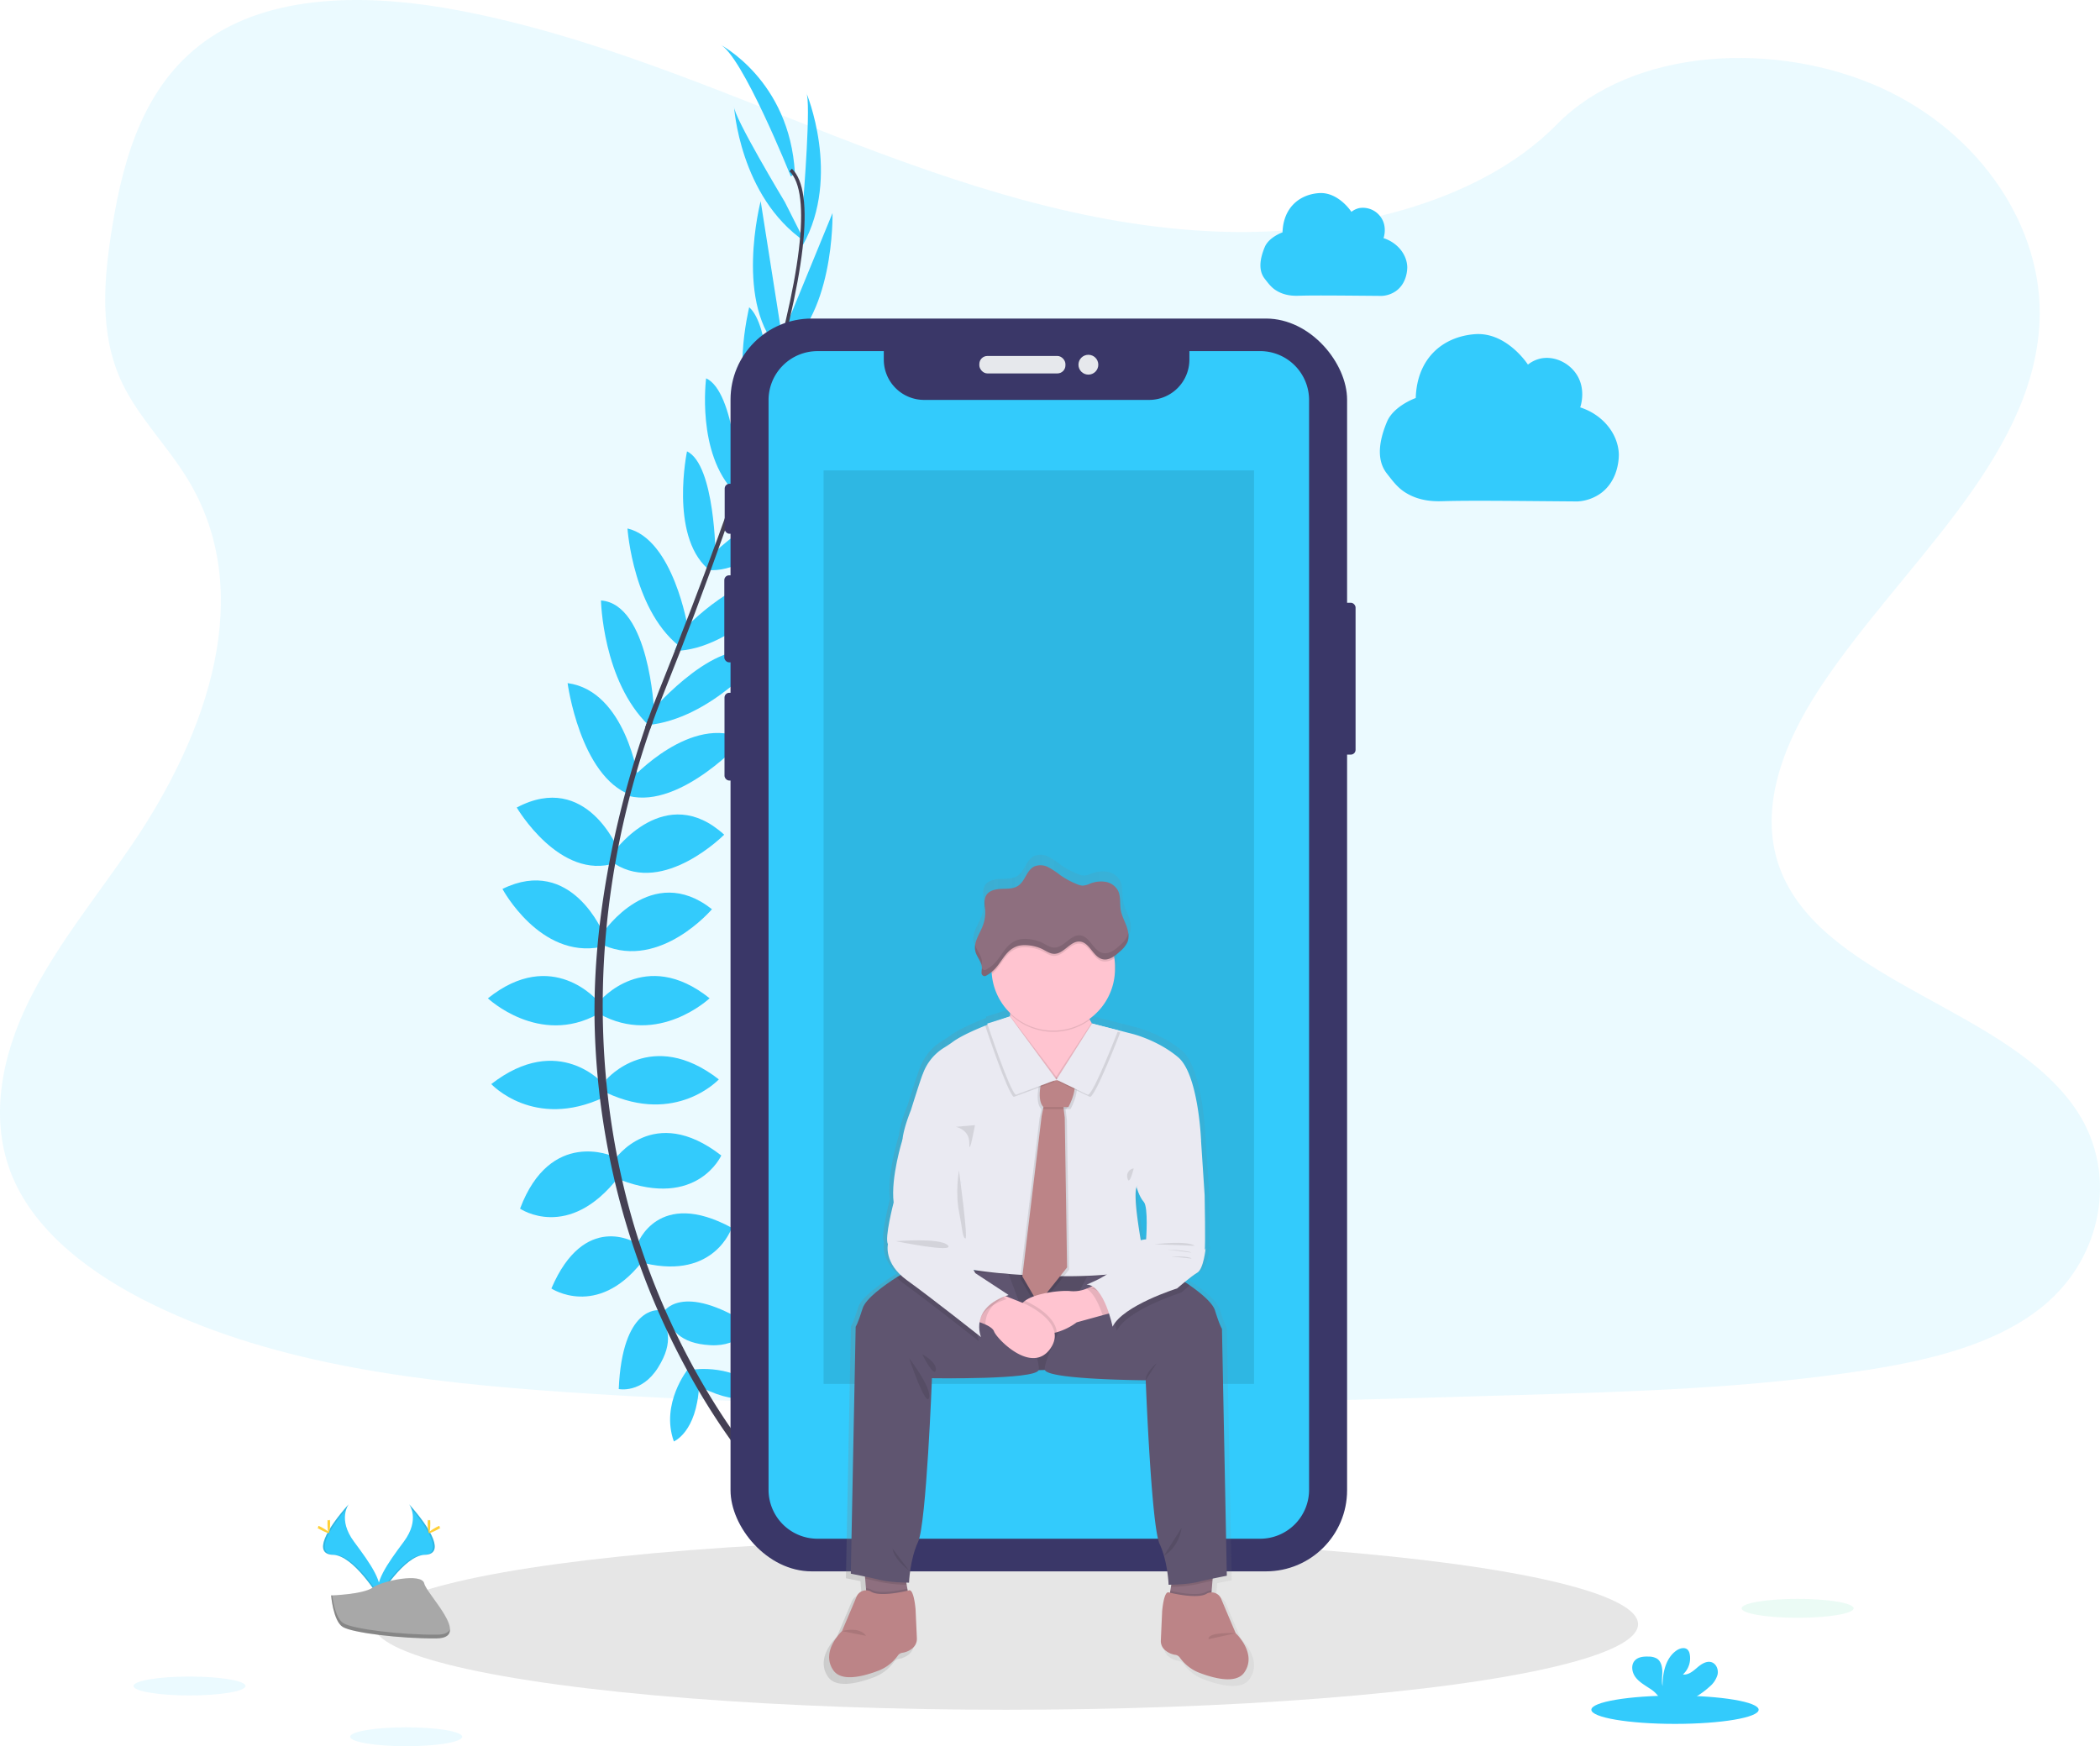 <svg id="ae7ad495-543d-4c4b-9483-8059c5566fe6" xmlns="http://www.w3.org/2000/svg" xmlns:xlink="http://www.w3.org/1999/xlink" viewBox="0 0 1009.54 839.64"><defs><style>.cls-1,.cls-16,.cls-3{fill:#33cbfc;}.cls-1,.cls-14,.cls-15,.cls-2{opacity:0.1;}.cls-1,.cls-15,.cls-19,.cls-2{isolation:isolate;}.cls-15,.cls-4{fill:#38d39f;}.cls-5{fill:#444053;}.cls-6{fill:#3a3768;}.cls-7{fill:#e6e8ec;}.cls-8{fill:url(#linear-gradient);}.cls-9{fill:#8e6f7f;}.cls-10{fill:#5f5570;}.cls-11{fill:#eaeaf2;}.cls-12{fill:#bc8487;}.cls-13{fill:#ffc4d0;}.cls-16{opacity:0.1;}.cls-17{fill:#ffd037;}.cls-18{fill:#a8a8a8;}.cls-19{opacity:0.2;}</style><linearGradient id="linear-gradient" x1="491.2" y1="1499.01" x2="698.07" y2="1499.01" gradientTransform="translate(-95.23 -888.18)" gradientUnits="userSpaceOnUse"><stop offset="0" stop-color="gray" stop-opacity="0.25"/><stop offset="0.54" stop-color="gray" stop-opacity="0.12"/><stop offset="1" stop-color="gray" stop-opacity="0.1"/></linearGradient></defs><title>bg_2</title><path class="cls-1" d="M586.55,111.4c-64.72-2.25-126.36-23.14-185.22-46S284.17,17.21,221,5.1C180.37-2.69,133.9-3.79,101.17,18,69.66,39,59.48,75.14,54,108.72c-4.12,25.26-6.54,51.85,4.74,75.49,7.84,16.42,21.74,30.22,31.36,46,33.47,54.72,9.81,122.2-26.45,175.63-17,25.07-36.75,49-49.88,75.66S-5.43,538.75,6.06,566c11.38,27,38.51,47.24,67.9,61.49,59.69,29,130,37.23,198.61,41.92,151.83,10.39,304.46,5.89,456.69,1.39,56.34-1.67,112.92-3.36,168.34-12.07,30.78-4.84,62.55-12.51,84.9-31,28.36-23.53,35.39-63.37,16.38-92.88C967,485.33,878.88,473,856.57,419.93c-12.26-29.24.33-61.8,18.16-88.92C913,272.75,977.07,221.72,980.44,155.24c2.32-45.66-28.49-91.39-76.13-113-49.93-22.64-119.18-19.8-156,17.69C710.36,98.53,643.7,113.38,586.55,111.4Z" transform="translate(0.01 0)"/><ellipse class="cls-2" cx="483.5" cy="780.99" rx="303.97" ry="41.12"/><path class="cls-3" d="M333,658.57s21-3.36,33.6,11.48c0,0-9.24,7.28-29.12-2.8Z" transform="translate(0.01 0)"/><path class="cls-3" d="M330.77,658.24s-13.4,16.58-6.83,34.85c0,0,10.92-4.37,12.11-26.63Z" transform="translate(0.01 0)"/><path class="cls-3" d="M318.77,631.13s8.4-15.4,42,6.16c0,0-4.48,10.36-19.32,9.52S322.64,639.25,318.77,631.13Z" transform="translate(0.01 0)"/><path class="cls-3" d="M316.56,630s-17.43-2-19.12,37.9c0,0,11,2.3,18.9-10.33S320.94,637.9,316.56,630Z" transform="translate(0.01 0)"/><path class="cls-3" d="M306.4,598.2s9.8-27.17,45.37-7.85c0,0-8.12,24.93-41.73,17.09Z" transform="translate(0.01 0)"/><path class="cls-3" d="M295.48,557.59s18.48-27.44,51.25-2c0,0-11.48,25.76-48.45,11.76Z" transform="translate(0.01 0)"/><path class="cls-3" d="M291.56,519s21.56-25.2,54,0c0,0-20.45,22.12-54,6.44Z" transform="translate(0.01 0)"/><path class="cls-3" d="M288.2,481.43S310,455.1,341.13,480c0,0-24.65,23.24-52.93,7.56Z" transform="translate(0.01 0)"/><path class="cls-3" d="M290.16,448.1s23-33.88,52.09-10.92c0,0-24.65,29.13-52.09,17.36Z" transform="translate(0.01 0)"/><path class="cls-3" d="M295.48,409.18s24.36-33.6,52.65-7.84c0,0-28.85,29.12-52.65,14Z" transform="translate(0.01 0)"/><path class="cls-3" d="M303.61,374.39s28.83-31.57,54-19c0,0-30.06,33.53-55.26,27.37Z" transform="translate(0.01 0)"/><path class="cls-3" d="M313.68,341.42s33.33-38.65,52.65-25.77c0,0-24.52,30-55,33Z" transform="translate(0.01 0)"/><path class="cls-3" d="M328.23,303.16s29.14-31.58,50.42-23.74c0,0-24.92,32.77-54.33,33.61Z" transform="translate(0.01 0)"/><path class="cls-3" d="M341.41,267.38s32.2-30.24,46.2-24.92c0,0-23.24,33.6-47.6,31.64Z" transform="translate(0.01 0)"/><path class="cls-4" d="M354.29,234.34S382,198.22,397.13,201c0,0-16.8,32.2-42.84,37Z" transform="translate(0.01 0)"/><path class="cls-4" d="M368.26,189.82s24.51-27.7,37.74-27.63c0,0-19.34,37-38.74,36.66Z" transform="translate(0.01 0)"/><path class="cls-3" d="M376.55,160.13l23.66-57.68s1.19,52.14-26.68,68.38Z" transform="translate(0.01 0)"/><path class="cls-3" d="M386.15,96.52s3.92-48.16,1.4-52.08c0,0,16.93,40-1.56,73.36Z" transform="translate(0.01 0)"/><path class="cls-3" d="M305.49,597.55s-24.55-15.21-40.43,22c0,0,21.84,14.5,43.31-12.51Z" transform="translate(0.01 0)"/><path class="cls-3" d="M294.7,556s-30.1-13.69-44.7,25.16c0,0,23.26,16,47.45-15.3Z" transform="translate(0.01 0)"/><path class="cls-3" d="M290.16,521.26s-21.56-25.2-54,0c0,0,20.44,22.12,54,6.44Z" transform="translate(0.01 0)"/><path class="cls-3" d="M287.47,481.43s-21.85-26.33-52.93-1.4c0,0,24.64,23.24,52.93,7.56Z" transform="translate(0.01 0)"/><path class="cls-3" d="M290.16,449.06s-15.32-38-48.62-21.63c0,0,18,33.66,47.27,27.93Z" transform="translate(0.01 0)"/><path class="cls-3" d="M297.41,409s-15.22-38.61-49-20.71c0,0,20.68,35.39,47.5,26.68Z" transform="translate(0.01 0)"/><path class="cls-3" d="M306.85,374.59s-6-42.34-34-46.13c0,0,5.93,44.64,30.22,53.75Z" transform="translate(0.01 0)"/><path class="cls-3" d="M314.4,341.49s-2.35-51-25.5-52.77c0,0,.78,38.7,22.89,60Z" transform="translate(0.01 0)"/><path class="cls-3" d="M330.64,301.7s-6.91-42.4-29-47.59c0,0,2.74,41.07,26.81,58Z" transform="translate(0.01 0)"/><path class="cls-3" d="M344,267.69s-.24-44.18-13.74-50.67c0,0-8.37,40,9.83,56.31Z" transform="translate(0.01 0)"/><path class="cls-3" d="M355.32,233.82s-1.9-45.5-15.87-51.91c0,0-4.79,36,13.77,54.88Z" transform="translate(0.01 0)"/><path class="cls-3" d="M370.22,193.42s-.09-37-10.07-45.68c0,0-9.92,40.54,4.86,53.12Z" transform="translate(0.01 0)"/><path class="cls-3" d="M375.37,158.31l-9.7-61.59s-13.2,50.47,10.16,72.7Z" transform="translate(0.01 0)"/><path class="cls-3" d="M377.27,97.1s-24.93-41.39-24.41-46c0,0,2.64,43.4,34,65Z" transform="translate(0.01 0)"/><path class="cls-3" d="M380.19,84.88S356.67,26.07,346,21.31c0,0,33.6,17.08,36.12,61.89Z" transform="translate(0.01 0)"/><path class="cls-5" d="M367.13,199.17l-1.61-.49c19.85-64.73,24.81-106,14-116.34l1.16-1.22C392.13,92,387.47,132.82,367.13,199.17Z" transform="translate(0.01 0)"/><path class="cls-5" d="M312.47,350.69l-2.37-.84c2.1-5.93,4.37-12,6.75-17.89,20.72-51.64,38.36-99.67,49.67-136.55l2.07-1c-11.33,36.95-28.65,86.83-49.4,138.53C316.82,338.82,314.56,344.82,312.47,350.69Z" transform="translate(0.01 0)"/><path class="cls-5" d="M362.56,707c-.32-.36-32.5-36.58-54.92-98.44a364.43,364.43,0,0,1-21.7-112.76C284.4,447.69,294.5,394,311.8,345.14l1.88,2.2c-38.83,109.56-23.4,203.45-2.94,260,22.2,61.29,54,97.13,54.32,97.48Z" transform="translate(0.01 0)"/><rect class="cls-6" x="642.81" y="289.82" width="8.86" height="73.02" rx="2.29" ry="2.29"/><rect class="cls-6" x="348.38" y="232.61" width="4.97" height="24.04" rx="2.29" ry="2.29"/><rect class="cls-6" x="348.2" y="276.63" width="5.6" height="41.84" rx="2.29" ry="2.29"/><rect class="cls-6" x="348.29" y="333.11" width="5.33" height="42.2" rx="2.29" ry="2.29"/><path class="cls-3" d="M680.58,191.38s-10.64,3.73-13.86,11.5-5.64,17.67,0,24.83c2.69,3.42,4.93,6.53,8.52,8.88,7.42,4.85,15.47,4.48,18.9,4.38,13.14-.38,35.31-.08,64.22.14a21.26,21.26,0,0,0,11-3.8c9.26-6.61,8.88-18.41,8.85-19.19-.48-9.83-7.87-18.79-18.56-22.24.25-.71,3.15-9.42-2.4-16.78-3.73-5-10.35-8-16.6-6.72a14.94,14.94,0,0,0-6.13,2.93s-10.21-15.84-25.59-14.62S681.19,172.26,680.58,191.38Z" transform="translate(0.01 0)"/><rect class="cls-6" x="351.19" y="153.17" width="296.4" height="602.39" rx="38.99" ry="38.99"/><path class="cls-3" d="M605.77,168.82h-34v4.09a19.38,19.38,0,0,1-19.38,19.38H444.25a19.38,19.38,0,0,1-19.39-19.37h0v-4.09H393a23.54,23.54,0,0,0-23.54,23.54h0v524A23.54,23.54,0,0,0,393,739.87H605.77a23.54,23.54,0,0,0,23.54-23.54V192.4a23.54,23.54,0,0,0-23.5-23.58h0Z" transform="translate(0.01 0)"/><rect class="cls-7" x="470.8" y="171.16" width="41.39" height="8.4" rx="3.87" ry="3.87"/><circle class="cls-7" cx="523.22" cy="175.36" r="4.77"/><rect class="cls-2" x="395.92" y="226.18" width="206.95" height="439.24"/><path class="cls-8" d="M596.52,788s-4.88-11.36-7.06-16.6c-1.23-3-3.31-3.5-4.9-3.43l.09-1,.39-4.73.08-1c3.77-.79,7-1.41,7-1.41l-2.35-121.32s-1-1.28-3.42-9c-1.2-3.85-7-8.58-12.42-12.35-.85-.59-1.68-1.15-2.5-1.69a62.39,62.39,0,0,1,6.21-4.58c3.08-1.79,4.1-12,4.1-12l-.51,1c.51-1,0-27.07,0-27.07l-1.8-27.06s-1.28-32.17-11.28-40.6-22.63-11.38-22.63-11.38l-7-1.8h0l-12.9-3.31a16.53,16.53,0,0,1-1-1.86c-.13-.25-.25-.51-.37-.77A30.2,30.2,0,0,0,537,461.43a29.73,29.73,0,0,0-.39-4.84,4.85,4.85,0,0,0-.17-.91,25.2,25.2,0,0,0,3-2.41,13.63,13.63,0,0,0,3.66-4.49h0a7.57,7.57,0,0,0,.34-1,.59.59,0,0,1,.06-.31,4,4,0,0,0,.12-.8v-1.4a6.92,6.92,0,0,0-.1-1,.13.13,0,0,0,0-.06h0a17.21,17.21,0,0,0-.9-3.4c-1-2.58-2.3-5-2.77-7.75-.58-3.25.09-6.8-1.46-9.72a8.67,8.67,0,0,0-6.09-4.19,14.35,14.35,0,0,0-7.52.86,10.7,10.7,0,0,1-3.71,1,7.75,7.75,0,0,1-2.71-.66,40.19,40.19,0,0,1-8.4-4.51,40.22,40.22,0,0,0-6-3.92,8.12,8.12,0,0,0-6.92-.28c-3.7,1.88-4.4,7.12-7.84,9.43-2.37,1.6-5.46,1.44-8.32,1.54s-6.1.81-7.51,3.29c-1,1.72-.76,3.77-.57,5.78l.06.68a3,3,0,0,0,.06.73,18.37,18.37,0,0,1-1.13,7.56c-1.38,3.66-4,7.27-3.91,11h0a7.66,7.66,0,0,0,.23,1.76,8.45,8.45,0,0,0,.28.85h0a37.24,37.24,0,0,0,1.85,3.61l.09.16c.07.14.14.28.2.42s.18.38.25.57.08.19.11.28.13.37.18.56a5.36,5.36,0,0,1,.21,1.74,16.2,16.2,0,0,0-.19,2.29,1.68,1.68,0,0,0,1.34,1.63,2.23,2.23,0,0,0,1.16-.36,18.57,18.57,0,0,0,2.55-1.75,5.82,5.82,0,0,0,.06,1,30.26,30.26,0,0,0,9.09,18.83,5.1,5.1,0,0,1-.07,1,8,8,0,0,0-.07,1.09h0l-11.2,3.52s.06.2.18.54l-1.18.47h0c-5.81,2.35-12.28,5.27-15.9,7.92-1.6,1.16-3.06,2.11-4.37,2.9a25,25,0,0,0-10.36,12.55l-.15.38c-1,2.29-5.9,17.87-5.9,17.87s-3.59,8.68-4.11,14.3c0,0-5.9,18.63-4.36,30.89,0,0-4.62,17.62-2.82,20.42,0,0-1.84,7.58,6.24,15.21-.59.36-1.23.75-1.9,1.18-6.26,3.94-15.29,10.33-16.83,15.26-2.39,7.67-3.42,9-3.42,9l-2.42,121.13s3.23.62,7,1.4l.08,1,.39,4.72.09,1c-1.59-.07-3.67.48-4.9,3.44-2.19,5.23-7,16.58-7,16.58s-10.77,10-4.24,19.28a6.68,6.68,0,0,0,1,1.16c4.69,4.26,14.69,1.53,21.8-1.25a21.26,21.26,0,0,0,9-7.26,3.42,3.42,0,0,1,2.4-1.33,9.8,9.8,0,0,0,4.47-2,6,6,0,0,0,2.46-5,.76.76,0,0,1,0-.15l-.63-14.23s-.77-9.94-3.22-9.3l-.63.15-.17-1h0l-.33-1.93-.17-1h1.36s.34-11.24,4.45-20.08,6.81-80.25,6.81-80.25,50.87.83,52.57-3.94h0c1,0,2.09,0,3.13-.07,1.71,4.77,49.72,5,49.72,5s2.73,71.49,6.83,80.34a40.82,40.82,0,0,1,2.15,5.86h0a65.41,65.41,0,0,1,2.31,14.21h1.36l-.18,1-.33,1.92-.17,1-.65-.15c-2.43-.63-3.2,9.31-3.2,9.31l-.65,14.32a5.81,5.81,0,0,0,2.38,5,10,10,0,0,0,4.55,2,3.34,3.34,0,0,1,2.4,1.32,21.32,21.32,0,0,0,9,7.26c7.68,3,18.72,5.93,22.82.1C607.29,798,596.52,788,596.52,788Zm-49-219.18s1.29,4.85,3.59,7.4,1.16,18.39,1.16,18.39a14.2,14.2,0,0,0-2.68.43C547.87,584.51,546.24,572.82,547.57,568.82Z" transform="translate(0.01 0)"/><polygon class="cls-9" points="436.97 768.43 416.86 770.43 416.3 763.7 415.91 759.07 415.36 752.3 434.36 753.3 435.87 761.99 436.19 763.88 436.2 763.88 436.97 768.43"/><polygon class="cls-9" points="583.42 753.31 582.87 760.07 582.49 764.7 581.92 771.43 561.8 769.43 562.6 764.88 562.91 763 564.42 754.31 583.42 753.31"/><path class="cls-10" d="M562.1,655.92l-59.8,2.81q-4.08.2-8.16,0L437,655.93V610.67H562.1Z" transform="translate(0.01 0)"/><path class="cls-2" d="M562.1,655.92l-59.8,2.81q-4.08.2-8.16,0L437,655.93V610.67H562.1Z" transform="translate(0.01 0)"/><path class="cls-11" d="M485.52,488.73s-19.92,6.69-27.42,12.19c-1.56,1.14-3,2.08-4.26,2.85A24.4,24.4,0,0,0,443.77,516a.93.93,0,0,1-.15.37c-1,2.25-5.75,17.5-5.75,17.5s-3.5,8.5-4,14,28.5,20.25,28.5,20.25-14,30.5-7.75,38.25,97.5,11.5,95.5,0-5.5-30.5-3.75-35.75l31-22.5s-1.25-31.5-11-39.75-22-11.25-22-11.25l-19.41-5s-6.84,17-14.34,19.25S486.69,503.28,485.52,488.73Z" transform="translate(0.01 0)"/><path class="cls-2" d="M513.5,517.36s-8.46,7.06-12.9,0c0,0-4,11.94,0,15.94l-.15.81-.71,3.56-9.26,77,7.62,13.15,13.9-17.4-1.12-72-.5-4.13-.12-1h2.37S518.89,522.42,513.5,517.36Z" transform="translate(0.01 0)"/><path class="cls-2" d="M515.5,517.36s-8.46,7.06-12.9,0c0,0-4,11.94,0,15.94l-.15.81-.71,3.56-9.26,77,7.62,13.15,13.9-17.4-1.12-72-.5-4.13-.12-1h2.37S520.89,522.42,515.5,517.36Z" transform="translate(0.01 0)"/><polygon class="cls-12" points="512.98 609.43 499.11 626.8 491.47 613.72 500.74 536.68 501.45 533.12 501.61 532.3 502.86 529.06 511.24 532.3 511.36 533.3 511.86 537.43 512.98 609.43"/><path class="cls-2" d="M435.86,762A67.93,67.93,0,0,1,423,760.67c-2.09-.52-4.71-1.1-7.1-1.61l-.56-6.77,19,1Z" transform="translate(0.01 0)"/><path class="cls-10" d="M499.25,658.82c-1.66,4.67-51.24,3.85-51.24,3.85s-2.66,70-6.66,78.67S437,761,437,761s-8.66,0-14-1.33-14-3-14-3l2.34-118.75s1-1.25,3.33-8.76c1.5-4.83,10.3-11.09,16.39-15,3.4-2.14,5.94-3.54,5.94-3.54l29.58,1.2,18.26.74S500.92,654.15,499.25,658.82Z" transform="translate(0.01 0)"/><path class="cls-2" d="M437,768.42l-20.12,2-.57-6.73a6,6,0,0,1,2.19.48c3.67,2.64,14.16.54,17.71-.3h0Z" transform="translate(0.01 0)"/><path class="cls-12" d="M440.77,787.87a5.87,5.87,0,0,1-2.41,4.89,9.55,9.55,0,0,1-4.35,1.91,3.25,3.25,0,0,0-2.33,1.3,20.87,20.87,0,0,1-8.8,7.11c-6.93,2.72-16.68,5.39-21.25,1.22a6.32,6.32,0,0,1-1-1.13c-6.37-9.12,4.13-18.88,4.13-18.88s4.74-11.12,6.87-16.24a5,5,0,0,1,6.87-2.88c4,2.88,16.13.12,18.5-.49s3.13,9.11,3.13,9.11l.64,13.93A1,1,0,0,0,440.77,787.87Z" transform="translate(0.01 0)"/><path class="cls-2" d="M583.42,753.3l-.56,6.76c-2.39.51-5,1.09-7.11,1.61A68.11,68.11,0,0,1,562.91,763l1.51-8.69Z" transform="translate(0.01 0)"/><path class="cls-10" d="M589.77,757.67s-8.66,1.67-14,3-14,1.33-14,1.33-.33-11-4.33-19.66-6.67-78.67-6.67-78.67-46.78-.27-48.45-4.94,20.39-45,20.39-45l13.45-.7,25.61-1.36A120.6,120.6,0,0,1,572,618.06c5.24,3.67,10.93,8.33,12.1,12.1,2.33,7.51,3.33,8.76,3.33,8.76Z" transform="translate(0.01 0)"/><path class="cls-2" d="M582.48,764.69l-.56,6.73-20.13-2,.8-4.55c3.55.85,14,2.94,17.7.3A6,6,0,0,1,582.48,764.69Z" transform="translate(0.01 0)"/><path class="cls-12" d="M580.29,766.17a5,5,0,0,1,6.88,2.88c2.12,5.12,6.87,16.25,6.87,16.25s10.5,9.75,4.13,18.87c-4,5.72-14.76,2.85-22.24-.09a20.74,20.74,0,0,1-8.8-7.11,3.26,3.26,0,0,0-2.34-1.3,9.81,9.81,0,0,1-4.44-2,5.72,5.72,0,0,1-2.31-4.88l.63-14s.75-9.73,3.12-9.12S576.29,769,580.29,766.17Z" transform="translate(0.01 0)"/><path class="cls-13" d="M528.6,497.17l-20.19,21.4-.56.6-.73-.43c-4.22-2.5-25.33-15.24-23.52-19.07,1-2.18,1.59-6.72,1.9-10.63,0-.47.06-.93.1-1.38.2-3.09.25-5.49.25-5.49s38-6.5,36.5,0c-.61,2.63.3,5.59,1.59,8.18.38.75.8,1.46,1.21,2.13A33,33,0,0,0,528.6,497.17Z" transform="translate(0.01 0)"/><path class="cls-2" d="M523.94,490.35a29.65,29.65,0,0,1-38.34-2.69c.2-3.09.25-5.49.25-5.49s38-6.5,36.5,0C521.77,484.82,522.65,487.76,523.94,490.35Z" transform="translate(0.01 0)"/><path class="cls-13" d="M536,465.46a29.67,29.67,0,0,1-59.24,2.82q-.12-1.4-.12-2.82A29.68,29.68,0,0,1,536,464.37Z" transform="translate(0.01 0)"/><path class="cls-2" d="M535.64,460.72a7.1,7.1,0,0,1-5.58,1.51c-4.58-1-6.15-8-10.83-8.48s-7.79,6-12.53,5.87c-2,0-3.8-1.36-5.64-2.27-3.22-1.59-8.52-2.56-12-1.36-5.23,1.79-7,6.63-10.34,10.48a15.25,15.25,0,0,1-1.87,1.81q-.12-1.4-.12-2.82a29.67,29.67,0,0,1,59-4.74Z" transform="translate(0.01 0)"/><path class="cls-9" d="M501.06,456.36c1.84.9,3.6,2.22,5.64,2.27,4.73.12,7.82-6.39,12.52-5.88s6.25,7.45,10.85,8.48c3.09.7,6-1.61,8.31-3.76a13.23,13.23,0,0,0,3.57-4.39c1-2.48.48-5.34-.45-7.86s-2.24-4.94-2.7-7.59c-.56-3.18.09-6.66-1.42-9.52a8.43,8.43,0,0,0-5.94-4.1,14,14,0,0,0-7.33.83,10.37,10.37,0,0,1-3.61,1,7.64,7.64,0,0,1-2.65-.65,39.13,39.13,0,0,1-8.18-4.41,38.35,38.35,0,0,0-5.83-3.84,7.86,7.86,0,0,0-6.74-.27c-3.6,1.84-4.29,7-7.64,9.23-2.31,1.56-5.32,1.4-8.1,1.51s-6,.78-7.32,3.21c-1.18,2.09-.59,4.66-.44,7a18.1,18.1,0,0,1-1.11,7.4c-1.55,4.14-4.7,8.22-3.58,12.5.73,2.81,3.25,5.14,3.1,8a15.25,15.25,0,0,0-.19,2.23,1.65,1.65,0,0,0,1.31,1.6,2,2,0,0,0,1.12-.36,16.72,16.72,0,0,0,4.41-3.57c3.38-3.86,5.13-8.69,10.36-10.48C492.55,453.82,497.84,454.76,501.06,456.36Z" transform="translate(0.01 0)"/><path class="cls-13" d="M535.47,630.92l-5.4,1.47-12.47,3.43a30.13,30.13,0,0,1-9.59,4.77c-7.63,1.93-12.56-2.27-16.66-8.77-1.65-2.6-.82-4.68,1.34-6.31,5.2-3.93,18.06-5.21,22-4.69a16.46,16.46,0,0,0,7.59-1.18,29.4,29.4,0,0,0,4.91-2.32Z" transform="translate(0.01 0)"/><path class="cls-2" d="M535.47,630.92l-5.4,1.47c-1.55-4.67-4.1-10.53-7.75-12.78a29.4,29.4,0,0,0,4.91-2.32Z" transform="translate(0.01 0)"/><path class="cls-2" d="M572,618.06c-2.24,1.81-4.14,3.46-4.14,3.46s-26,8.15-31,18.4c0,0-4-20-12.5-20.25,0,0,9.15-3.59,11.79-6.66l25.63-1.34A118.59,118.59,0,0,1,572,618.06Z" transform="translate(0.01 0)"/><path class="cls-11" d="M571.6,539.67l5.75,8.5,1.75,26.5s.5,25.5,0,26.5l.5-1s-1,10-4,11.75-9.75,7.6-9.75,7.6-26,8.15-31,18.4c0,0-4-20-12.5-20.25,0,0,12.75-5,12.5-8.25,0,0,9.75-8.75,10.5-11s5.62-2.5,5.62-2.5,1.13-15.5-1.12-18-3.5-7.25-3.5-7.25Z" transform="translate(0.01 0)"/><path class="cls-2" d="M508,640.56c-7.63,1.93-12.56-2.27-16.66-8.77-1.65-2.6-.82-4.68,1.34-6.31l.78.31S507.22,631.75,508,640.56Z" transform="translate(0.01 0)"/><path class="cls-13" d="M504.85,648.55c-9,12.5-25.75-4.88-27-8.38-.45-1.27-2.16-2.4-4.13-3.31a44.58,44.58,0,0,0-7.75-2.57l14.88-12.12,2.85,1.14,8.77,3.51S513.85,636,504.85,648.55Z" transform="translate(0.01 0)"/><path class="cls-2" d="M483.7,623.31c-8.2,3.9-10,9.51-10,13.55a44.58,44.58,0,0,0-7.75-2.57l14.88-12.12Z" transform="translate(0.01 0)"/><path class="cls-2" d="M470.6,644.92s-24-19-35.5-27.25a28.12,28.12,0,0,1-4-3.46c3.4-2.14,5.94-3.54,5.94-3.54l29.58,1.2c.79,1.37,1.26,2.3,1.26,2.3l16,10.5C464.6,630.92,470.6,644.92,470.6,644.92Z" transform="translate(0.01 0)"/><path class="cls-11" d="M438.6,545.17l-4.75,2.75s-5.75,18.25-4.25,30.25c0,0-4.5,17.25-2.75,20,0,0-2.25,9.25,9.25,17.5s35.5,27.25,35.5,27.25-6-14,13.25-20.25l-16-10.5s-5.37-10.66-10.5-13c0,0-4-4-1.5-6.75s4.5-5.75,4.5-8.5,1-15.75,1-15.75l3-14Z" transform="translate(0.01 0)"/><path class="cls-2" d="M511.35,533.29H501.6a1.29,1.29,0,0,1-.16-.18l.16-.82,1.25-3.24,8.38,3.24Z" transform="translate(0.01 0)"/><path class="cls-12" d="M514.5,516.36s-8.46,7.06-12.9,0c0,0-4,11.94,0,15.94h12S519.89,521.42,514.5,516.36Z" transform="translate(0.01 0)"/><path class="cls-2" d="M525.94,493.17l12.6,3.25s-11.94,31-14.57,31l-15.12-7.25Z" transform="translate(0.01 0)"/><path class="cls-2" d="M528.6,497.17l-20.19,21.4-.56.6-.73-.43,17.65-26.92.43.71A33,33,0,0,0,528.6,497.17Z" transform="translate(0.01 0)"/><path class="cls-11" d="M524.94,492.17l12.6,3.25s-11.94,31-14.57,31l-15.12-7.25Z" transform="translate(0.01 0)"/><path class="cls-2" d="M484.52,489.73l-10.92,3.44s10.75,32.5,13.75,34.25l19.5-7.25Z" transform="translate(0.01 0)"/><path class="cls-2" d="M508.41,518.57l-.56.6s-26.25-15.25-24.25-19.5c1-2.18,1.59-6.72,1.9-10.63v-.61Z" transform="translate(0.01 0)"/><path class="cls-11" d="M485.52,488.73l-10.92,3.44s10.75,32.5,13.75,34.25l19.5-7.25Z" transform="translate(0.01 0)"/><path class="cls-2" d="M459.51,541.82s6.58,1.17,6.46,8,2.71-8.83,2.71-8.83Z" transform="translate(0.01 0)"/><path class="cls-2" d="M461,562.82s-1.83,10.33,0,19.67,1.67,12.5,3.09,13S461,562.82,461,562.82Z" transform="translate(0.01 0)"/><path class="cls-2" d="M545,561.82a3.62,3.62,0,0,0-3,4.67C542.85,570.67,545,561.82,545,561.82Z" transform="translate(0.01 0)"/><path class="cls-2" d="M430.68,596.82s21.43-1.83,25,2S430.68,596.82,430.68,596.82Z" transform="translate(0.01 0)"/><path class="cls-2" d="M555,598.27s15.67-1.93,19.34.74" transform="translate(0.01 0)"/><path class="cls-2" d="M561.35,600.82s9.33.33,11.5,1.5" transform="translate(0.01 0)"/><path class="cls-2" d="M563.18,604.17s8.5-.33,9.67,1" transform="translate(0.01 0)"/><path class="cls-2" d="M443.31,651.17s7.28,3.79,6.54,7.66S443.31,651.17,443.31,651.17Z" transform="translate(0.01 0)"/><path class="cls-2" d="M437,653s11.11,14.41,9.6,19.16S437,653,437,653Z" transform="translate(0.01 0)"/><path class="cls-2" d="M556.1,655.4s-5.5,4.53-5.35,8.27" transform="translate(0.01 0)"/><path class="cls-2" d="M429.1,744.67s0,4.25,7.87,10.5" transform="translate(0.01 0)"/><path class="cls-2" d="M568,734.67s-.84,8.84-8.5,13.42" transform="translate(0.01 0)"/><g class="cls-14"><path d="M473.6,434.63c0-.69-.12-1.4-.18-2.1a20.17,20.17,0,0,0,.14,4.58A18.64,18.64,0,0,0,473.6,434.63Z" transform="translate(0.01 0)"/><path d="M472,462.57c.15-2.9-2.37-5.23-3.1-8a2.7,2.7,0,0,1-.08-.41,7.71,7.71,0,0,0,.08,3.41c.59,2.29,2.37,4.25,2.93,6.47A13.27,13.27,0,0,0,472,462.57Z" transform="translate(0.01 0)"/><path d="M542,450.08a13.33,13.33,0,0,1-3.57,4.39c-2.33,2.15-5.22,4.46-8.31,3.76-4.59-1-6.17-8-10.85-8.48s-7.79,6-12.52,5.87c-2,0-3.8-1.36-5.64-2.27-3.22-1.59-8.51-2.56-12-1.36-5.23,1.79-7,6.63-10.36,10.48a16.87,16.87,0,0,1-4.4,3.58,2.12,2.12,0,0,1-1.13.35,1.39,1.39,0,0,1-1.12-.9v.07a15.39,15.39,0,0,0-.19,2.24,1.65,1.65,0,0,0,1.31,1.59,2.12,2.12,0,0,0,1.13-.35,16.87,16.87,0,0,0,4.4-3.58c3.38-3.85,5.13-8.69,10.36-10.48,3.53-1.2,8.82-.23,12,1.36,1.84.91,3.6,2.22,5.64,2.27,4.73.12,7.82-6.39,12.52-5.87s6.26,7.44,10.85,8.48c3.09.7,6-1.61,8.31-3.76a13.33,13.33,0,0,0,3.57-4.39,8.44,8.44,0,0,0,.43-4.54A7.07,7.07,0,0,1,542,450.08Z" transform="translate(0.01 0)"/></g><path class="cls-2" d="M404.77,784.3s8.17-2.52,11.56,2.26" transform="translate(0.01 0)"/><path class="cls-2" d="M594,785.3s-13.53-.79-13,2.87" transform="translate(0.01 0)"/><ellipse class="cls-15" cx="864.18" cy="773.34" rx="26.93" ry="4.55"/><ellipse class="cls-16" cx="91.1" cy="810.68" rx="26.93" ry="4.55"/><ellipse class="cls-16" cx="195.27" cy="835.09" rx="26.93" ry="4.55"/><ellipse class="cls-3" cx="805.23" cy="822.1" rx="40.21" ry="6.8"/><path class="cls-3" d="M821.85,811a11.71,11.71,0,0,0,3.83-5.79c.5-2.29-.48-5-2.68-5.89-2.46-.94-5.09.77-7.08,2.49s-4.28,3.69-6.89,3.32a10.48,10.48,0,0,0,3.25-9.81,4.13,4.13,0,0,0-.91-2c-1.36-1.46-3.84-.84-5.47.32-5.2,3.65-6.65,10.72-6.68,17.07-.53-2.29-.08-4.68-.1-7s-.65-5-2.64-6.23a7.94,7.94,0,0,0-4-.94c-2.34-.09-4.94.15-6.54,1.86-2,2.12-1.46,5.68.26,8s4.35,3.81,6.77,5.42a15,15,0,0,1,4.83,4.61,4.16,4.16,0,0,1,.36.83h14.61A41.06,41.06,0,0,0,821.85,811Z" transform="translate(0.01 0)"/><path class="cls-3" d="M196.65,723.27s5.5,7.19-2.53,18-14.65,20-12,26.77c0,0,12.12-20.15,22-20.43S207.5,735.39,196.65,723.27Z" transform="translate(0.01 0)"/><path class="cls-2" d="M196.65,723.27a8.83,8.83,0,0,1,1.12,2.26c9.62,11.3,14.75,21.85,5.5,22.11-8.61.25-18.94,15.65-21.42,19.54.08.3.18.59.29.89,0,0,12.12-20.15,22-20.43S207.5,735.39,196.65,723.27Z" transform="translate(0.01 0)"/><path class="cls-17" d="M206.86,732.43c0,2.53-.28,4.58-.63,4.58s-.63-2-.63-4.58.35-1.34.7-1.34S206.86,729.9,206.86,732.43Z" transform="translate(0.01 0)"/><path class="cls-17" d="M210.37,735.45c-2.22,1.21-4.16,1.94-4.32,1.63s1.49-1.54,3.71-2.75,1.35-.33,1.51,0S212.59,734.24,210.37,735.45Z" transform="translate(0.01 0)"/><path class="cls-3" d="M167.64,723.27s-5.5,7.19,2.53,18,14.65,20,12,26.77c0,0-12.11-20.15-22-20.43S156.77,735.39,167.64,723.27Z" transform="translate(0.01 0)"/><path class="cls-2" d="M167.64,723.27a9,9,0,0,0-1.13,2.26c-9.62,11.3-14.74,21.85-5.5,22.11,8.62.25,19,15.65,21.43,19.54a7.76,7.76,0,0,1-.3.89s-12.11-20.15-22-20.43S156.77,735.39,167.64,723.27Z" transform="translate(0.01 0)"/><path class="cls-17" d="M157.42,732.43c0,2.53.29,4.58.64,4.58s.63-2,.63-4.58-.35-1.34-.7-1.34S157.42,729.9,157.42,732.43Z" transform="translate(0.01 0)"/><path class="cls-17" d="M153.92,735.45c2.22,1.21,4.15,1.94,4.32,1.63s-1.5-1.54-3.72-2.75-1.34-.33-1.51,0S151.7,734.24,153.92,735.45Z" transform="translate(0.01 0)"/><path class="cls-18" d="M159.17,767.13s15.36-.48,20-3.77,23.63-7.24,24.77-2,23.09,26.29,5.75,26.43-40.3-2.7-44.92-5.51S159.17,767.13,159.17,767.13Z" transform="translate(0.01 0)"/><path class="cls-19" d="M210,786c-17.34.14-40.3-2.7-44.92-5.51-3.51-2.15-4.92-9.84-5.39-13.38h-.51s1,12.38,5.59,15.2,27.58,5.65,44.92,5.51c5,0,6.73-1.82,6.64-4.46C215.62,785,213.71,786,210,786Z" transform="translate(0.01 0)"/><path class="cls-3" d="M616.54,111.73S610,114,608,118.79s-3.46,10.86,0,15.26c1.65,2.1,3,4,5.23,5.45,4.56,3,9.51,2.75,11.61,2.69,8.08-.23,21.69-.05,39.46.09a13.07,13.07,0,0,0,6.76-2.33c5.69-4.06,5.46-11.31,5.44-11.79-.29-6-4.84-11.55-11.4-13.66.15-.44,1.93-5.79-1.47-10.31a10.49,10.49,0,0,0-10.2-4.13,9.18,9.18,0,0,0-3.77,1.8s-6.27-9.73-15.72-9S616.91,100,616.54,111.73Z" transform="translate(0.01 0)"/></svg>